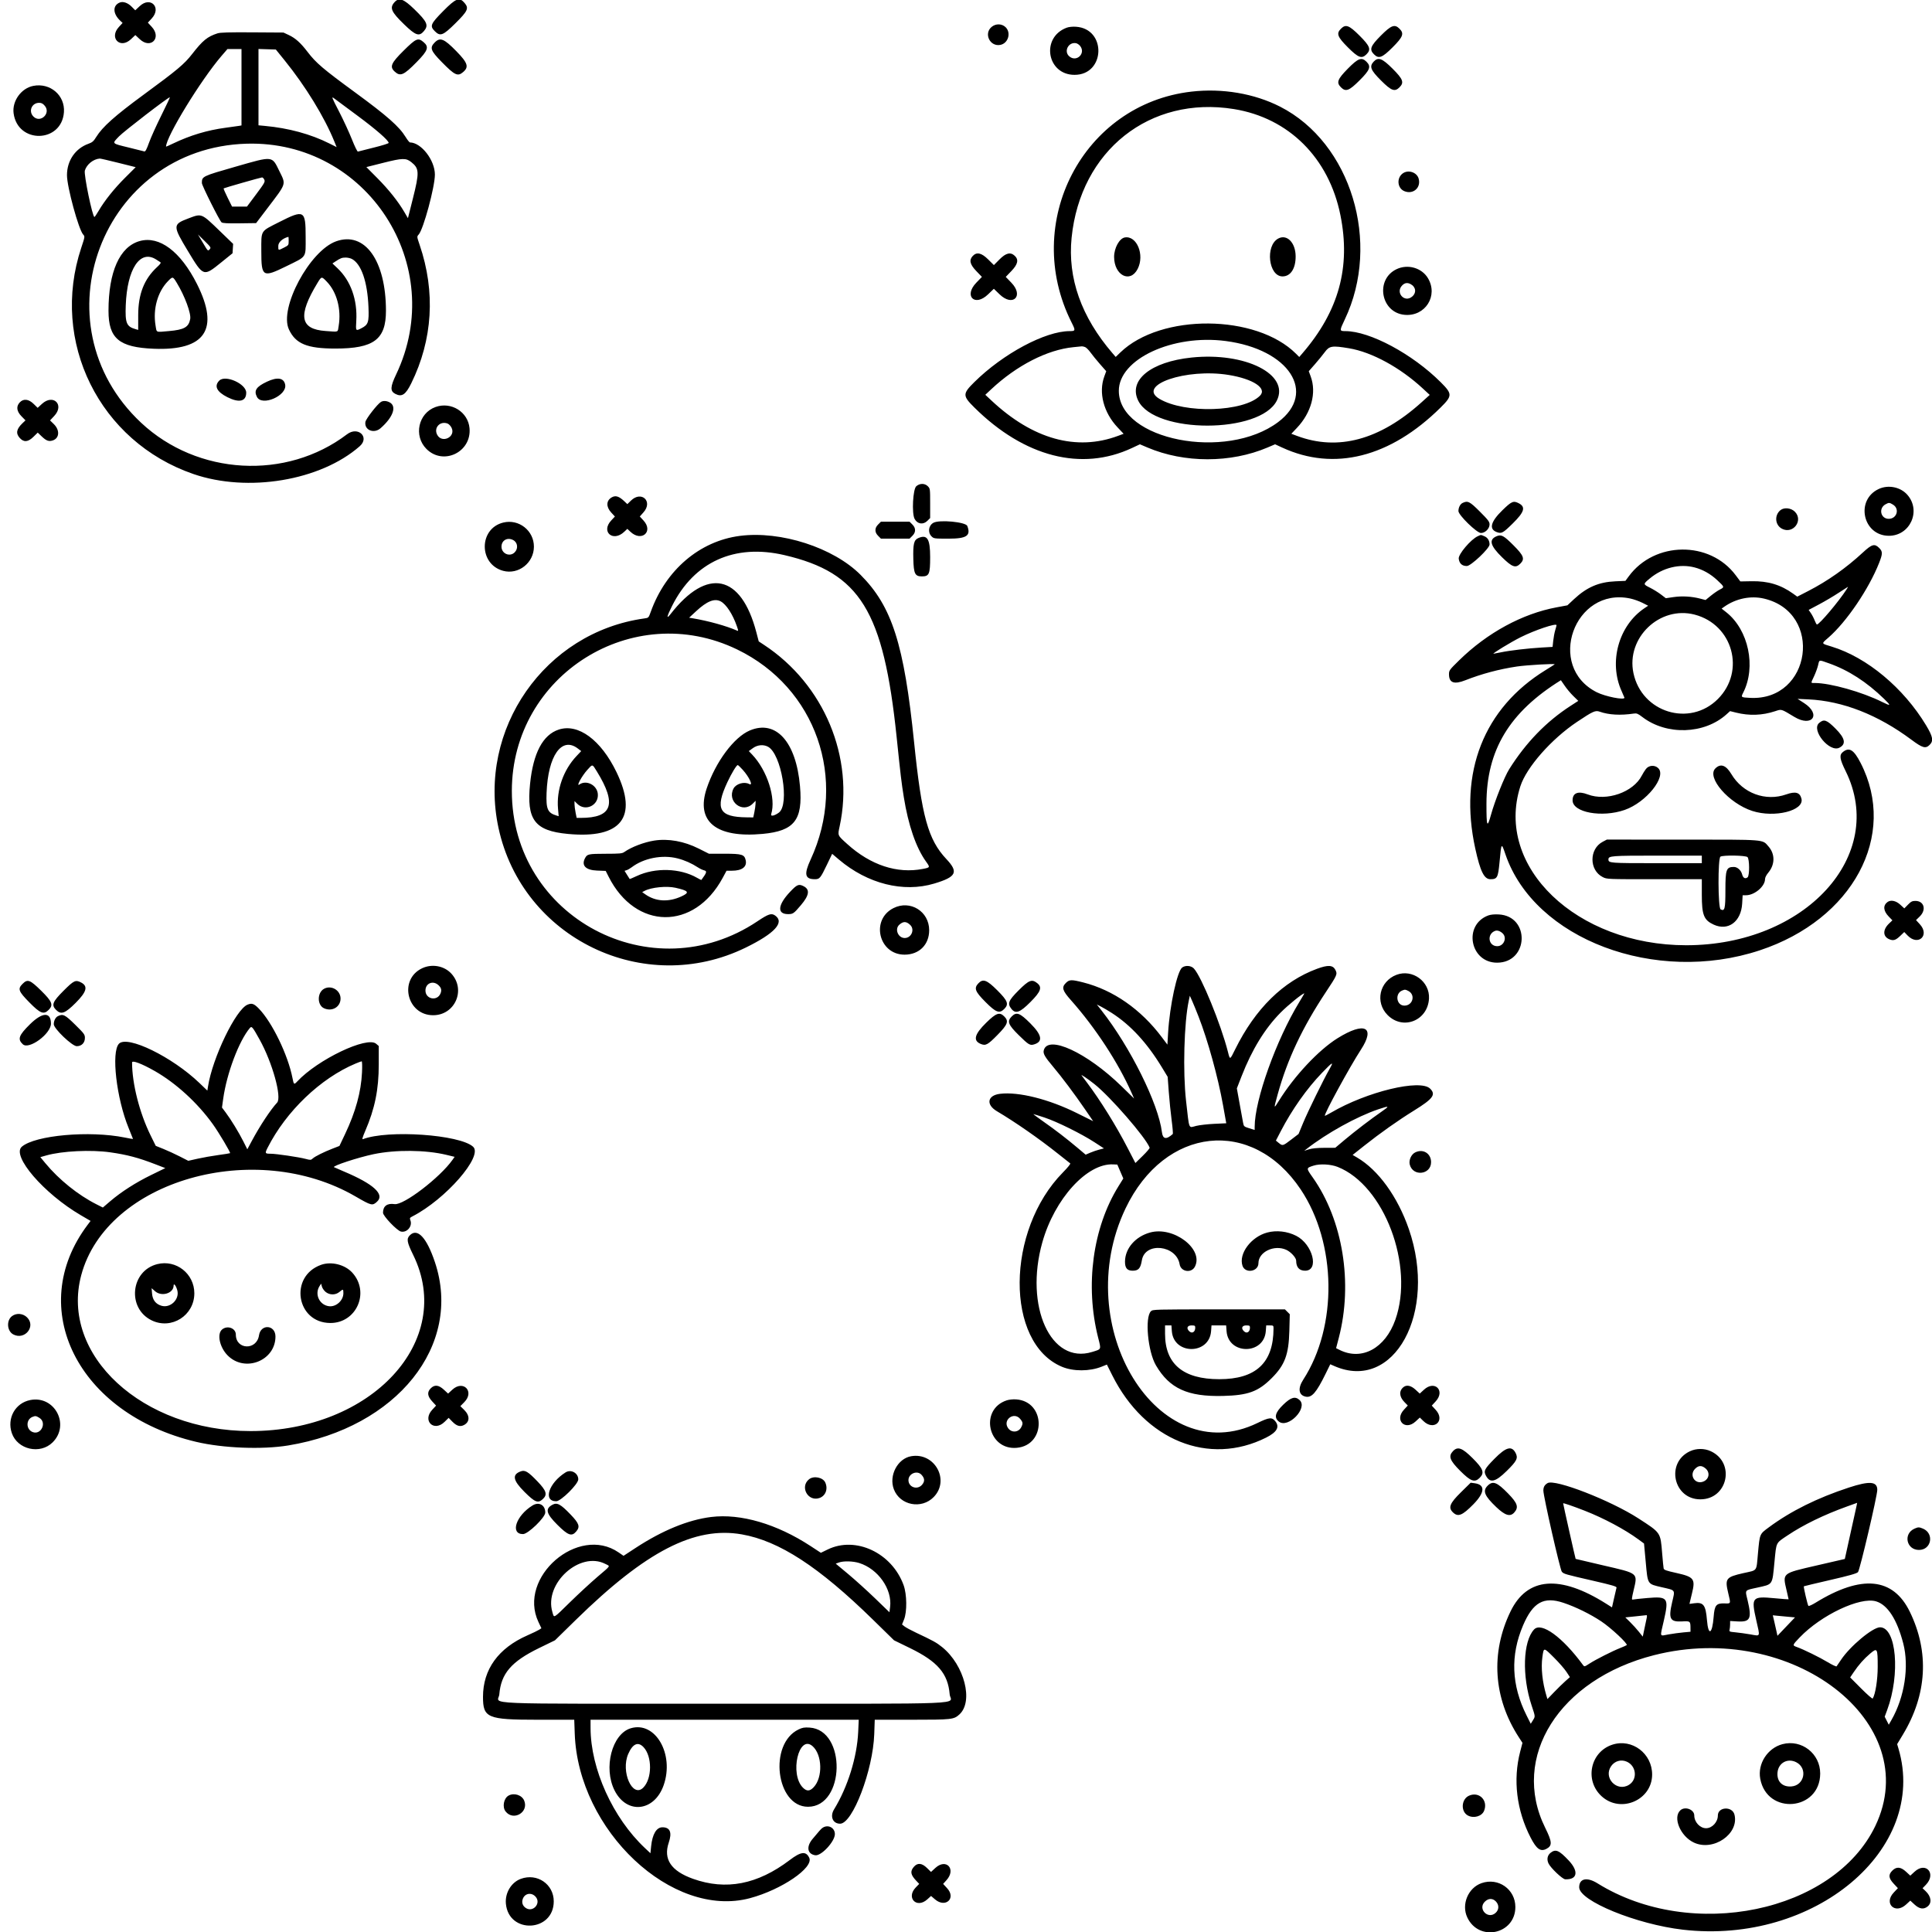 <svg id="svg" version="1.1" xmlns="http://www.w3.org/2000/svg" xmlns:xlink="http://www.w3.org/1999/xlink" width="400" height="400" viewBox="0, 0, 400,400"><g id="svgg"><path id="path0" d="M81.697 0.439 C 80.624 1.612,80.974 2.432,83.653 5.029 C 86.065 7.368,86.782 7.611,87.776 6.430 C 88.777 5.240,88.450 4.502,85.773 1.904 C 83.564 -0.239,82.626 -0.576,81.697 0.439 M91.738 2.313 C 89.137 4.946,88.954 5.390,90.024 6.460 C 91.148 7.584,91.720 7.365,94.276 4.834 C 96.857 2.278,97.113 1.716,96.193 0.624 C 95.116 -0.657,94.404 -0.387,91.738 2.313 M24.805 0.520 C 23.298 1.120,23.335 2.825,24.887 4.282 L 25.384 4.749 24.606 5.593 C 22.529 7.846,24.882 10.225,27.108 8.122 L 28.021 7.259 28.944 8.122 C 31.206 10.238,33.523 7.843,31.420 5.562 L 30.614 4.687 31.420 3.813 C 33.495 1.562,31.168 -0.827,28.935 1.261 L 28.005 2.132 27.226 1.353 C 26.455 0.581,25.487 0.249,24.805 0.520 M205.295 5.578 C 203.639 6.972,204.959 9.697,207.095 9.297 C 208.723 8.991,209.391 6.822,208.218 5.649 C 207.444 4.875,206.167 4.844,205.295 5.578 M220.843 5.737 C 215.452 7.748,216.734 15.484,222.461 15.497 C 228.861 15.512,229.148 5.945,222.760 5.537 C 222.044 5.491,221.292 5.570,220.843 5.737 M277.628 5.948 C 276.636 6.940,276.894 7.634,279.063 9.804 C 281.233 11.973,281.927 12.232,282.919 11.239 C 283.911 10.247,283.653 9.553,281.483 7.384 C 279.314 5.214,278.620 4.956,277.628 5.948 M285.885 7.377 C 283.730 9.540,283.470 10.246,284.464 11.239 C 285.456 12.232,286.150 11.973,288.319 9.804 C 290.489 7.634,290.747 6.940,289.755 5.948 C 288.755 4.949,288.041 5.212,285.885 7.377 M45.020 6.908 C 42.931 7.587,41.971 8.371,39.785 11.180 C 38.148 13.285,36.748 14.458,29.688 19.640 C 23.811 23.953,21.209 26.275,19.936 28.339 C 19.376 29.248,19.114 29.479,18.333 29.757 C 15.599 30.728,13.867 33.254,13.867 36.272 C 13.867 38.692,16.278 47.526,17.220 48.558 C 17.595 48.969,17.592 48.989,16.825 51.293 C 10.350 70.753,20.594 91.436,40.028 98.138 C 51.311 102.029,66.352 99.521,74.469 92.395 C 76.600 90.523,74.133 88.178,71.854 89.910 C 59.276 99.471,40.873 98.442,29.216 87.525 C 7.318 67.018,21.093 30.607,51.074 29.750 C 76.000 29.038,92.780 54.938,82.021 77.515 C 80.785 80.108,80.748 80.981,81.850 81.550 C 83.196 82.246,83.980 81.728,85.139 79.376 C 89.595 70.328,90.198 60.432,86.886 50.713 C 86.299 48.990,86.298 48.983,86.680 48.564 C 87.662 47.490,90.039 38.700,90.039 36.146 C 90.039 33.167,87.211 29.517,84.881 29.490 C 84.764 29.488,84.360 28.985,83.984 28.370 C 82.658 26.203,80.155 23.993,73.535 19.145 C 66.849 14.248,65.433 13.041,63.675 10.741 C 62.242 8.865,61.164 7.897,59.789 7.253 L 58.691 6.738 52.246 6.696 C 47.394 6.665,45.608 6.717,45.020 6.908 M83.563 10.488 C 80.982 13.037,80.642 13.818,81.689 14.795 C 82.870 15.897,83.570 15.598,86.279 12.838 C 88.621 10.453,88.872 9.712,87.680 8.709 C 86.551 7.758,86.152 7.930,83.563 10.488 M90.024 8.774 C 88.925 9.873,89.138 10.478,91.455 12.838 C 94.154 15.588,94.754 15.874,95.860 14.944 C 97.130 13.875,96.861 13.032,94.474 10.592 C 91.944 8.006,91.126 7.672,90.024 8.774 M223.637 9.523 C 224.849 11.063,222.873 12.949,221.386 11.670 C 220.185 10.637,221.212 8.642,222.789 8.943 C 223.043 8.992,223.425 9.253,223.637 9.523 M50.000 18.063 L 50.000 25.969 49.561 26.049 C 49.319 26.093,48.053 26.271,46.747 26.444 C 42.899 26.955,39.395 28.007,35.791 29.734 C 35.012 30.107,34.375 30.389,34.375 30.360 C 34.375 28.331,41.578 16.559,45.873 11.569 L 47.089 10.156 48.544 10.156 L 50.000 10.156 50.000 18.063 M58.928 12.500 C 63.246 17.836,67.156 24.211,69.208 29.260 L 69.694 30.457 68.197 29.706 C 64.321 27.763,59.772 26.524,54.834 26.067 L 53.516 25.945 53.516 18.044 L 53.516 10.142 55.313 10.198 L 57.110 10.254 58.928 12.500 M279.040 14.230 C 276.898 16.411,276.647 17.094,277.628 18.075 C 278.620 19.068,279.314 18.809,281.483 16.640 C 283.653 14.470,283.911 13.776,282.919 12.784 C 281.910 11.775,281.188 12.045,279.040 14.230 M284.409 12.757 C 283.473 13.753,283.759 14.499,285.899 16.640 C 288.069 18.809,288.763 19.068,289.755 18.075 C 290.747 17.083,290.489 16.389,288.319 14.220 C 286.162 12.062,285.348 11.758,284.409 12.757 M6.872 17.785 C 4.378 18.282,2.481 20.933,2.816 23.453 C 3.662 29.831,12.777 29.633,13.237 23.227 C 13.487 19.737,10.385 17.084,6.872 17.785 M246.680 18.969 C 224.212 21.551,211.464 46.091,221.855 66.756 C 222.709 68.455,222.687 68.555,221.460 68.555 C 216.405 68.555,207.668 73.232,201.709 79.129 C 199.277 81.536,199.279 81.943,201.743 84.381 C 212.084 94.615,223.913 97.652,234.359 92.757 L 236.005 91.986 237.582 92.657 C 245.192 95.895,254.808 95.895,262.417 92.657 L 263.995 91.986 265.464 92.665 C 276.212 97.631,287.835 94.695,298.257 84.381 C 300.714 81.950,300.717 81.565,298.291 79.141 C 292.428 73.282,283.609 68.555,278.540 68.555 C 277.307 68.555,277.304 68.492,278.421 66.148 C 285.997 50.259,279.713 29.569,265.039 22.086 C 259.689 19.359,253.071 18.235,246.680 18.969 M74.023 23.961 C 77.891 26.828,80.469 29.080,80.469 29.590 C 80.469 29.705,79.084 30.138,77.393 30.553 C 75.701 30.968,74.221 31.343,74.104 31.385 C 73.986 31.428,73.437 30.312,72.866 28.866 C 72.302 27.438,71.099 24.836,70.195 23.084 C 68.639 20.071,68.584 19.924,69.187 20.373 C 69.537 20.634,71.714 22.248,74.023 23.961 M33.411 23.877 C 32.381 25.945,31.231 28.492,30.857 29.537 C 30.351 30.948,30.100 31.415,29.883 31.351 C 29.722 31.304,28.271 30.942,26.660 30.547 C 23.037 29.658,23.154 29.792,24.640 28.238 C 25.637 27.196,34.749 20.181,35.172 20.131 C 35.234 20.123,34.442 21.809,33.411 23.877 M9.277 21.911 C 10.587 23.467,8.361 25.566,6.925 24.130 C 5.841 23.046,6.567 21.289,8.099 21.289 C 8.596 21.289,8.881 21.439,9.277 21.911 M255.469 22.582 C 266.824 24.419,275.134 32.691,277.517 44.531 C 279.685 55.298,277.189 64.390,269.663 73.137 L 268.998 73.911 268.337 73.249 C 260.098 65.009,240.346 64.860,231.952 72.974 L 230.994 73.900 230.332 73.132 C 223.870 65.622,221.021 57.576,221.864 49.219 C 223.685 31.169,238.069 19.767,255.469 22.582 M24.499 33.712 L 28.093 34.611 25.909 36.788 C 23.642 39.047,21.662 41.524,20.405 43.673 C 20.004 44.360,19.620 44.922,19.554 44.922 C 19.144 44.922,17.324 36.123,17.566 35.313 C 17.951 34.030,19.326 32.925,20.658 32.830 C 20.794 32.820,22.523 33.217,24.499 33.712 M48.828 34.491 C 41.822 36.500,41.797 36.512,41.797 37.902 C 41.797 38.407,45.461 45.720,45.873 46.037 C 46.106 46.216,47.107 46.270,49.609 46.237 L 53.027 46.191 55.326 43.164 C 59.383 37.821,59.235 38.279,57.830 35.406 C 56.280 32.237,56.584 32.268,48.828 34.491 M85.156 33.567 C 86.810 34.880,86.846 35.687,85.486 41.092 L 84.459 45.173 83.713 43.896 C 82.423 41.691,80.471 39.241,78.121 36.876 L 75.851 34.592 79.381 33.704 C 83.338 32.708,84.053 32.691,85.156 33.567 M290.363 35.948 C 289.112 36.932,289.329 38.981,290.747 39.574 C 292.561 40.332,294.240 38.877,293.721 36.996 C 293.345 35.634,291.496 35.057,290.363 35.948 M54.719 37.198 C 54.919 37.638,54.778 37.892,53.034 40.226 L 51.130 42.773 49.587 42.773 L 48.044 42.773 47.126 40.926 C 46.622 39.909,46.249 39.045,46.298 39.005 C 46.426 38.900,53.955 36.749,54.252 36.733 C 54.389 36.725,54.599 36.935,54.719 37.198 M57.772 45.993 C 53.845 47.987,54.102 47.568,54.102 52.001 C 54.102 57.345,54.391 57.523,59.227 55.148 C 63.634 52.983,63.281 53.513,63.281 49.054 C 63.281 43.504,62.991 43.342,57.772 45.993 M38.965 45.236 C 35.744 46.455,35.742 46.737,38.901 51.970 C 42.136 57.326,42.107 57.317,45.803 54.329 L 48.145 52.436 48.206 51.464 L 48.267 50.492 45.569 47.887 C 41.634 44.087,41.810 44.158,38.965 45.236 M43.418 51.606 C 43.035 52.029,43.079 52.073,41.907 50.098 L 40.981 48.535 42.361 49.892 C 43.665 51.175,43.723 51.269,43.418 51.606 M59.766 49.899 C 59.766 50.753,59.741 50.787,58.796 51.266 C 57.564 51.890,57.617 51.906,57.617 50.919 C 57.617 50.142,58.528 49.325,59.717 49.035 C 59.744 49.029,59.766 49.417,59.766 49.899 M232.863 49.166 C 231.755 49.367,230.664 51.354,230.664 53.172 C 230.664 57.009,233.990 58.716,235.542 55.674 C 237.025 52.768,235.356 48.714,232.863 49.166 M264.648 49.385 C 261.910 50.860,262.630 57.227,265.535 57.227 C 267.211 57.227,268.273 55.583,268.249 53.027 C 268.222 50.227,266.437 48.421,264.648 49.385 M28.922 49.908 C 24.785 51.066,22.462 56.262,22.464 64.355 C 22.466 70.079,24.662 71.918,31.836 72.205 C 42.525 72.632,45.503 68.163,40.775 58.789 C 37.375 52.050,32.996 48.768,28.922 49.908 M69.590 49.961 C 64.122 51.914,57.764 63.771,59.812 68.193 C 61.197 71.183,63.576 72.165,69.434 72.165 C 77.397 72.165,79.914 70.283,79.908 64.330 C 79.898 53.928,75.527 47.840,69.590 49.961 M201.401 52.991 C 200.597 53.847,200.806 54.739,202.135 56.123 L 203.294 57.330 202.135 58.528 C 199.480 61.275,201.805 63.597,204.561 60.951 L 205.767 59.792 206.966 60.951 C 209.711 63.604,212.042 61.273,209.388 58.528 L 208.230 57.330 209.388 56.123 C 210.737 54.719,210.950 53.767,210.095 52.964 C 209.216 52.138,208.269 52.362,206.933 53.711 L 205.773 54.884 204.590 53.711 C 203.211 52.345,202.219 52.121,201.401 52.991 M32.315 53.716 C 32.642 53.924,33.030 54.173,33.176 54.269 C 33.380 54.404,33.232 54.637,32.537 55.278 C 29.845 57.760,28.616 60.885,28.614 65.255 L 28.613 68.304 28.052 68.143 C 26.184 67.608,25.894 66.894,26.036 63.191 C 26.324 55.658,29.006 51.611,32.315 53.716 M72.832 53.603 C 74.797 54.620,76.077 58.311,76.288 63.574 C 76.415 66.726,76.245 67.234,74.820 67.961 C 73.640 68.563,73.637 68.559,73.763 66.455 C 74.026 62.075,72.621 58.131,69.872 55.532 L 68.828 54.544 69.424 54.151 C 70.486 53.450,70.789 53.332,71.543 53.326 C 71.951 53.323,72.531 53.448,72.832 53.603 M289.146 55.728 C 284.660 57.863,285.873 64.734,290.816 65.182 C 295.080 65.569,297.828 61.241,295.638 57.588 C 294.354 55.447,291.472 54.621,289.146 55.728 M36.615 58.584 C 38.267 61.303,39.596 64.900,39.378 66.061 C 39.062 67.745,38.125 68.272,34.961 68.547 C 32.159 68.790,32.461 68.920,32.201 67.360 C 31.639 63.984,32.635 60.422,34.751 58.241 C 35.764 57.198,35.774 57.200,36.615 58.584 M67.689 58.346 C 69.737 60.484,70.684 64.028,70.122 67.458 C 69.891 68.868,70.248 68.728,67.403 68.530 C 62.095 68.161,61.621 65.346,65.730 58.581 C 66.578 57.185,66.577 57.186,67.689 58.346 M292.054 58.821 C 293.155 59.407,293.302 60.622,292.368 61.408 C 290.767 62.755,288.841 60.555,290.323 59.073 C 290.847 58.549,291.394 58.469,292.054 58.821 M253.776 70.605 C 266.917 72.328,272.725 81.300,264.635 87.382 C 253.859 95.482,231.640 91.121,231.641 80.906 C 231.642 74.344,242.774 69.163,253.776 70.605 M224.645 71.852 C 224.894 71.947,225.404 72.452,225.778 72.975 C 226.153 73.498,227.038 74.585,227.746 75.391 L 229.033 76.855 228.638 77.930 C 227.409 81.281,228.485 85.413,231.386 88.489 L 232.633 89.810 231.517 90.227 C 222.880 93.459,213.827 90.941,205.271 82.929 L 203.999 81.738 205.204 80.610 C 210.507 75.644,216.845 72.399,222.266 71.876 C 223.071 71.798,223.835 71.722,223.962 71.707 C 224.089 71.692,224.397 71.757,224.645 71.852 M279.297 72.107 C 284.032 72.897,289.899 76.096,294.591 80.447 L 296.011 81.762 294.343 83.268 C 285.670 91.097,276.996 93.434,268.493 90.234 L 267.357 89.806 268.499 88.604 C 271.502 85.444,272.611 81.312,271.363 77.930 L 270.967 76.855 272.252 75.391 C 272.958 74.585,273.868 73.470,274.275 72.913 C 275.228 71.608,275.775 71.520,279.297 72.107 M246.681 74.027 C 238.250 74.909,233.547 78.725,235.662 82.969 C 239.094 89.857,260.920 89.828,264.357 82.932 C 267.058 77.511,257.827 72.861,246.681 74.027 M254.395 77.631 C 259.465 78.456,262.392 80.399,260.865 81.927 C 257.476 85.315,245.251 85.688,240.025 82.563 C 235.294 79.733,245.590 76.199,254.395 77.631 M45.401 78.800 C 44.282 79.919,44.869 81.120,47.081 82.232 C 49.524 83.460,50.977 83.111,50.977 81.296 C 50.977 79.468,46.664 77.537,45.401 78.800 M55.281 79.018 C 53.049 80.065,52.520 80.867,53.198 82.179 C 54.240 84.193,59.476 81.912,59.041 79.634 C 58.772 78.227,57.434 78.008,55.281 79.018 M4.091 83.312 C 3.311 84.142,3.438 85.156,4.450 86.188 L 5.278 87.032 4.673 87.608 C 3.405 88.813,3.229 89.713,4.077 90.661 C 4.930 91.616,5.797 91.545,6.935 90.428 L 7.813 89.567 8.643 90.363 C 9.590 91.272,10.132 91.462,10.957 91.175 C 12.320 90.700,12.409 89.039,11.136 87.797 L 10.362 87.041 11.236 86.107 C 13.400 83.794,11.011 81.476,8.679 83.626 L 7.796 84.440 6.967 83.626 C 5.929 82.608,4.862 82.491,4.091 83.312 M78.882 83.205 C 78.154 83.631,75.759 86.707,75.654 87.351 C 75.381 89.035,77.408 89.875,78.799 88.654 C 81.412 86.360,82.195 84.092,80.650 83.294 C 80.021 82.968,79.345 82.934,78.882 83.205 M90.185 84.263 C 86.599 85.543,85.579 90.236,88.296 92.954 C 91.781 96.438,97.656 93.607,97.211 88.658 C 96.909 85.290,93.421 83.108,90.185 84.263 M92.664 87.691 C 92.940 87.796,93.315 88.195,93.498 88.578 C 94.404 90.478,91.476 91.874,90.509 90.004 C 89.760 88.555,91.114 87.102,92.664 87.691 M189.708 100.666 C 189.010 101.266,188.746 106.244,189.351 107.413 C 189.918 108.510,191.135 108.700,192.007 107.828 L 192.578 107.257 192.578 104.205 C 192.578 101.226,192.567 101.143,192.099 100.675 C 191.459 100.035,190.447 100.031,189.708 100.666 M388.965 101.241 C 384.092 103.515,385.662 110.877,391.030 110.929 C 395.448 110.971,397.819 105.771,394.899 102.445 C 393.476 100.824,390.954 100.313,388.965 101.241 M126.660 102.970 C 125.496 103.638,125.449 104.922,126.545 106.111 L 127.310 106.940 126.545 107.759 C 124.362 110.100,126.913 112.305,129.248 110.094 L 129.883 109.494 130.518 110.094 C 132.813 112.267,135.355 110.074,133.224 107.759 L 132.464 106.934 133.224 106.078 C 135.241 103.810,132.804 101.524,130.631 103.645 L 129.884 104.375 129.249 103.773 C 128.158 102.741,127.445 102.520,126.660 102.970 M302.805 104.135 C 302.315 104.372,301.953 105.083,301.953 105.810 C 301.953 106.648,305.756 110.352,306.617 110.352 C 307.494 110.352,308.398 109.447,308.398 108.570 C 308.398 108.019,308.120 107.652,306.386 105.918 C 304.274 103.807,303.884 103.612,302.805 104.135 M311.083 105.615 C 308.631 108.000,308.221 109.532,309.867 110.157 C 310.870 110.539,311.153 110.387,313.212 108.361 C 315.615 105.997,315.921 104.958,314.439 104.192 C 313.344 103.626,312.962 103.788,311.083 105.615 M391.925 104.479 C 393.344 105.344,392.736 107.399,391.056 107.416 C 389.359 107.432,388.869 105.229,390.386 104.406 C 391.082 104.028,391.195 104.034,391.925 104.479 M368.626 105.620 C 367.325 106.674,367.496 108.723,368.947 109.474 C 371.242 110.660,373.421 107.757,371.602 105.938 C 370.820 105.156,369.387 105.003,368.626 105.620 M104.199 108.190 C 99.105 109.431,99.083 116.811,104.168 118.182 C 107.344 119.038,110.534 116.536,110.541 113.184 C 110.547 109.857,107.431 107.404,104.199 108.190 M181.821 108.579 C 181.431 108.968,181.250 109.345,181.250 109.766 C 181.250 110.186,181.431 110.563,181.821 110.953 L 182.392 111.523 185.352 111.523 L 188.311 111.523 188.882 110.953 C 189.272 110.563,189.453 110.186,189.453 109.766 C 189.453 109.345,189.272 108.968,188.882 108.579 L 188.311 108.008 185.352 108.008 L 182.392 108.008 181.821 108.579 M193.262 108.233 C 192.242 108.791,192.039 110.221,192.862 111.044 C 193.330 111.512,193.414 111.523,196.387 111.523 C 200.145 111.523,201.044 110.915,200.269 108.895 C 199.952 108.068,194.504 107.554,193.262 108.233 M153.166 110.951 C 144.849 112.031,137.840 118.006,134.736 126.662 C 134.285 127.917,134.283 127.920,133.402 128.042 C 112.798 130.905,98.815 150.976,103.204 171.389 C 108.122 194.265,133.346 206.485,154.395 196.189 C 160.396 193.253,162.499 190.960,160.483 189.548 C 159.717 189.011,159.111 189.208,156.825 190.739 C 134.996 205.356,105.961 189.958,105.971 163.770 C 105.980 139.752,131.044 124.017,152.637 134.473 C 168.948 142.371,175.549 161.279,167.825 177.976 C 166.422 181.009,166.644 182.031,168.707 182.031 C 169.695 182.031,169.859 181.835,171.195 179.057 L 172.291 176.777 173.694 177.966 C 179.615 182.982,187.024 184.848,193.419 182.932 C 198.013 181.556,198.499 180.581,195.941 177.865 C 192.155 173.846,190.823 169.033,189.258 153.711 C 187.181 133.372,184.684 125.554,178.180 119.024 C 172.548 113.368,161.646 109.850,153.166 110.951 M305.957 111.019 C 304.533 111.654,301.892 114.770,302.013 115.673 C 302.149 116.686,302.705 117.188,303.695 117.188 C 304.540 117.188,308.398 113.535,308.398 112.736 C 308.398 111.932,308.010 111.309,307.332 111.026 C 306.536 110.693,306.685 110.694,305.957 111.019 M309.836 111.029 C 308.198 111.729,308.528 112.976,310.989 115.381 C 313.087 117.431,313.786 117.677,314.755 116.708 C 315.742 115.721,315.487 115.036,313.330 112.880 C 311.317 110.868,310.824 110.607,309.836 111.029 M190.100 111.414 C 189.210 111.808,189.016 112.646,189.095 115.757 C 189.172 118.785,189.444 119.336,190.863 119.336 C 192.377 119.336,192.578 118.869,192.578 115.352 C 192.578 111.544,191.975 110.586,190.100 111.414 M106.236 111.809 C 107.185 112.300,107.342 113.574,106.552 114.364 C 105.545 115.371,103.828 114.627,103.828 113.184 C 103.828 111.878,105.036 111.189,106.236 111.809 M385.695 114.384 C 382.229 117.595,378.409 120.286,374.361 122.370 L 372.107 123.530 371.254 122.917 C 368.670 121.061,366.040 120.274,362.630 120.337 L 360.318 120.379 359.349 119.085 C 353.979 111.913,342.565 112.037,337.216 119.324 L 336.527 120.262 334.426 120.355 C 331.013 120.505,328.533 121.576,325.891 124.040 L 324.512 125.327 322.266 125.744 C 315.180 127.061,307.930 131.004,302.099 136.713 C 300.074 138.696,299.999 138.799,299.999 139.608 C 300.001 141.369,301.052 141.757,303.364 140.847 C 306.769 139.508,310.404 138.538,314.063 137.994 C 316.076 137.694,322.067 137.350,321.875 137.545 C 321.821 137.600,320.975 138.138,319.995 138.741 C 307.204 146.609,301.973 159.891,305.441 175.693 C 306.479 180.423,307.274 182.031,308.572 182.031 C 309.989 182.031,310.160 181.712,310.462 178.508 C 310.850 174.385,310.838 174.401,311.690 176.893 C 317.694 194.460,342.748 203.907,364.355 196.752 C 383.609 190.377,392.959 172.976,385.211 157.941 C 383.811 155.224,382.881 154.647,381.569 155.678 C 380.766 156.310,380.880 157.129,382.123 159.650 C 390.747 177.130,373.746 195.703,349.121 195.703 C 326.402 195.703,309.427 179.438,314.775 162.793 C 316.035 158.870,321.199 153.004,326.521 149.450 C 329.821 147.245,330.302 147.029,331.202 147.346 C 333.096 148.015,335.505 148.147,338.281 147.734 C 338.864 147.647,339.123 147.754,340.039 148.455 C 345.049 152.292,352.870 152.038,357.462 147.889 L 358.192 147.230 359.418 147.536 C 362.167 148.223,364.845 148.128,367.516 147.249 C 368.899 146.794,368.685 146.731,371.509 148.430 C 375.197 150.648,377.125 147.898,373.517 145.565 L 372.168 144.693 374.414 144.799 C 381.518 145.133,388.801 147.985,395.725 153.143 C 398.050 154.876,398.677 155.052,399.521 154.208 C 400.348 153.381,400.190 152.519,398.779 150.174 C 394.123 142.436,386.531 136.102,379.250 133.881 C 376.996 133.193,377.046 133.325,378.547 132.019 C 382.295 128.760,386.914 121.955,389.049 116.548 C 389.797 114.651,389.802 114.186,389.078 113.462 C 388.117 112.501,387.566 112.651,385.695 114.384 M162.402 114.930 C 178.074 118.584,182.925 126.454,185.643 152.637 C 186.489 160.783,186.629 161.959,187.122 165.033 C 188.056 170.860,189.651 175.488,191.717 178.370 C 192.595 179.594,192.592 179.603,191.064 179.900 C 185.758 180.935,180.251 179.124,175.418 174.753 C 173.362 172.894,173.420 173.028,173.839 171.090 C 176.925 156.808,170.637 141.718,158.183 133.516 L 157.088 132.795 156.589 130.889 C 153.442 118.882,146.409 117.398,138.829 127.143 C 137.914 128.318,138.038 127.667,139.150 125.445 C 143.722 116.312,152.093 112.526,162.402 114.930 M350.839 117.478 C 352.560 117.926,354.154 118.825,355.557 120.138 C 357.060 121.544,357.064 121.556,356.062 122.067 C 355.636 122.284,354.800 122.859,354.204 123.345 L 353.119 124.228 351.991 123.935 C 350.216 123.476,348.251 123.363,346.493 123.620 L 344.893 123.854 343.882 123.081 C 343.326 122.656,342.322 122.034,341.650 121.698 C 340.157 120.952,340.157 120.944,341.584 119.757 C 344.258 117.532,347.747 116.673,350.839 117.478 M382.317 122.021 C 380.721 124.508,376.678 129.297,376.176 129.297 C 376.096 129.297,375.886 128.921,375.711 128.463 C 375.536 128.004,375.184 127.324,374.929 126.952 L 374.465 126.275 376.631 125.125 C 377.822 124.492,379.635 123.421,380.658 122.745 C 381.682 122.069,382.552 121.509,382.591 121.500 C 382.630 121.491,382.507 121.726,382.317 122.021 M337.524 123.914 C 338.235 124.065,339.362 124.463,340.027 124.799 L 341.237 125.410 340.492 125.907 C 335.118 129.491,333.017 137.087,335.740 143.092 C 336.063 143.806,336.328 144.422,336.328 144.461 C 336.328 144.998,332.341 144.206,330.584 143.319 C 320.027 137.990,325.938 121.458,337.524 123.914 M365.224 123.935 C 377.582 126.848,375.031 145.128,362.356 144.488 C 360.430 144.390,360.417 144.380,360.904 143.425 C 363.632 138.077,362.027 130.416,357.414 126.770 L 356.445 126.004 356.982 125.625 C 359.411 123.911,362.466 123.285,365.224 123.935 M149.199 124.502 C 150.350 125.097,151.711 127.183,152.562 129.657 C 152.898 130.634,152.900 130.693,152.584 130.554 C 150.389 129.590,146.640 128.548,143.457 128.018 L 142.676 127.888 144.127 126.541 C 146.364 124.467,147.921 123.841,149.199 124.502 M350.853 127.248 C 358.776 129.311,361.431 138.955,355.664 144.728 C 349.828 150.570,339.908 147.521,338.186 139.355 C 336.645 132.048,343.634 125.367,350.853 127.248 M322.264 129.443 C 322.262 129.524,322.139 129.993,321.990 130.486 C 321.840 130.978,321.656 131.956,321.581 132.658 L 321.444 133.934 319.169 134.065 C 316.347 134.229,312.570 134.674,310.736 135.060 C 309.974 135.220,309.289 135.350,309.216 135.348 C 308.878 135.339,312.827 132.934,314.821 131.936 C 317.796 130.446,322.271 128.947,322.264 129.443 M378.647 137.327 C 382.707 138.760,386.454 141.174,390.088 144.699 C 391.572 146.138,391.506 146.246,389.697 145.341 C 385.559 143.272,378.952 141.410,375.732 141.407 C 374.856 141.406,374.869 141.535,375.586 140.002 C 375.909 139.313,376.281 138.292,376.414 137.734 C 376.699 136.535,376.502 136.571,378.647 137.327 M323.932 141.943 C 324.342 142.561,325.147 143.526,325.722 144.088 L 326.767 145.109 325.151 146.155 C 320.133 149.403,315.917 153.754,312.461 159.255 C 311.483 160.812,309.507 165.754,308.706 168.647 C 307.898 171.564,307.751 171.217,307.755 166.406 C 307.765 155.312,312.501 147.452,323.166 140.833 C 323.177 140.826,323.522 141.326,323.932 141.943 M376.627 149.686 C 374.924 151.151,378.783 155.859,380.821 154.805 C 382.266 154.058,382.020 152.846,380.017 150.843 C 378.190 149.016,377.629 148.824,376.627 149.686 M115.688 151.051 C 112.392 152.128,110.398 155.892,109.747 162.259 C 108.984 169.737,110.693 172.007,117.576 172.656 C 128.634 173.699,132.159 169.218,127.641 159.863 C 124.420 153.195,119.723 149.732,115.688 151.051 M155.240 151.235 C 151.965 152.616,148.149 157.749,146.311 163.244 C 144.018 170.098,148.266 173.545,157.902 172.649 C 164.464 172.038,166.241 169.770,165.631 162.784 C 164.828 153.577,160.662 148.947,155.240 151.235 M119.626 154.965 L 120.334 155.505 119.363 156.533 C 116.643 159.409,115.188 163.548,115.532 167.432 L 115.669 168.986 115.208 168.847 C 113.377 168.300,113.033 167.510,113.162 164.160 C 113.459 156.451,116.291 152.422,119.626 154.965 M158.984 154.590 C 161.777 156.034,163.533 166.549,161.263 168.238 C 160.353 168.915,159.499 169.088,159.666 168.560 C 160.702 165.296,158.846 159.496,155.716 156.219 L 155.033 155.504 155.866 154.900 C 156.817 154.212,158.021 154.092,158.984 154.590 M123.575 159.717 C 127.760 166.506,126.776 169.336,120.228 169.336 L 119.390 169.336 119.168 168.229 C 119.045 167.620,118.945 166.836,118.945 166.486 L 118.945 165.850 119.502 166.407 C 121.184 168.089,123.995 166.747,123.773 164.368 C 123.602 162.533,121.397 161.410,119.952 162.423 C 119.230 162.928,120.454 160.671,121.582 159.416 C 122.716 158.155,122.601 158.138,123.575 159.717 M153.775 159.379 C 155.154 160.913,156.011 162.804,155.108 162.321 C 154.078 161.769,152.379 162.268,151.859 163.275 C 150.477 165.948,153.744 168.492,155.852 166.384 L 156.445 165.790 156.426 166.440 C 156.416 166.797,156.306 167.573,156.182 168.164 L 155.957 169.238 154.590 169.223 C 148.891 169.160,147.989 167.507,150.606 161.922 C 151.456 160.107,152.490 158.398,152.737 158.398 C 152.823 158.398,153.290 158.840,153.775 159.379 M340.756 159.229 C 340.494 159.578,340.125 160.171,339.935 160.547 C 338.173 164.028,332.626 165.969,328.711 164.473 C 326.726 163.715,325.586 164.163,325.586 165.703 C 325.586 168.214,331.647 169.330,336.369 167.688 C 340.847 166.131,345.145 160.753,343.298 159.018 C 342.563 158.328,341.355 158.428,340.756 159.229 M355.143 159.097 C 353.276 160.964,357.939 166.329,362.793 167.898 C 367.396 169.387,373.596 167.838,372.972 165.354 C 372.645 164.049,371.739 163.796,369.817 164.474 C 365.535 165.984,360.821 164.239,358.460 160.268 C 357.355 158.408,356.229 158.011,355.143 159.097 M135.449 174.034 C 133.363 174.360,130.719 175.368,129.267 176.392 C 128.809 176.715,128.350 176.759,125.360 176.764 C 121.821 176.771,121.578 176.823,121.126 177.673 C 120.319 179.187,121.257 180.153,123.623 180.244 L 125.405 180.313 126.010 181.514 C 131.587 192.574,143.723 192.697,149.627 181.753 L 150.425 180.273 151.550 180.273 C 153.628 180.273,154.689 179.467,154.392 178.113 C 154.128 176.913,153.631 176.758,150.022 176.755 L 146.777 176.753 144.675 175.696 C 141.631 174.166,138.368 173.578,135.449 174.034 M331.818 174.283 C 328.993 175.774,329.001 180.160,331.831 181.592 C 332.698 182.030,332.724 182.031,342.522 182.031 L 352.344 182.031 352.344 185.260 C 352.344 189.434,352.762 190.490,354.785 191.427 C 357.793 192.819,360.484 190.834,360.699 187.064 L 360.796 185.352 361.502 185.350 C 363.270 185.345,365.430 183.510,365.430 182.011 C 365.430 181.694,365.700 181.158,366.107 180.671 C 367.508 178.995,367.527 176.821,366.153 175.257 C 364.835 173.756,365.849 173.837,348.322 173.832 L 332.679 173.828 331.818 174.283 M352.344 177.930 L 352.344 178.711 342.983 178.711 C 333.262 178.711,333.008 178.691,333.008 177.927 C 333.008 177.194,333.602 177.148,343.110 177.148 L 352.344 177.148 352.344 177.930 M361.802 177.455 C 362.228 177.881,362.247 181.284,361.826 181.633 C 361.349 182.029,360.877 181.787,360.697 181.054 C 360.486 180.195,359.718 179.492,358.989 179.492 C 357.406 179.492,357.227 179.988,357.227 184.351 C 357.227 188.165,357.085 188.728,356.236 188.274 C 355.681 187.976,355.647 177.682,356.201 177.359 C 356.794 177.014,361.441 177.094,361.802 177.455 M140.282 177.722 C 141.756 178.098,143.208 178.742,144.522 179.601 C 144.903 179.850,145.457 180.113,145.752 180.185 C 146.432 180.351,146.353 180.643,145.213 182.182 C 145.191 182.212,144.787 182.013,144.315 181.742 C 140.835 179.737,135.652 179.579,131.856 181.361 C 131.062 181.734,130.392 182.015,130.369 181.986 C 130.345 181.957,130.097 181.565,129.816 181.115 L 129.307 180.297 129.741 180.159 C 129.980 180.084,130.442 179.819,130.767 179.572 C 133.279 177.659,137.118 176.912,140.282 177.722 M163.600 184.619 C 161.015 187.347,160.833 189.258,163.159 189.258 C 164.183 189.258,164.335 189.152,165.828 187.393 C 167.544 185.372,167.720 184.175,166.402 183.494 C 165.385 182.968,165.029 183.111,163.600 184.619 M139.844 183.801 C 142.579 184.417,142.840 184.767,141.155 185.556 C 138.426 186.833,135.737 186.683,133.558 185.131 L 132.959 184.704 133.466 184.439 C 134.861 183.708,138.024 183.391,139.844 183.801 M390.769 186.768 C 389.822 187.486,389.922 188.598,391.038 189.755 L 391.800 190.545 391.096 191.220 C 389.780 192.480,389.804 193.899,391.149 194.461 C 392.013 194.822,392.486 194.672,393.466 193.727 L 394.256 192.966 394.931 193.670 C 397.119 195.954,399.610 193.663,397.467 191.338 L 396.692 190.497 397.467 189.740 C 398.881 188.359,398.364 186.523,396.560 186.523 C 395.911 186.523,395.657 186.652,395.026 187.299 L 394.269 188.074 393.428 187.299 C 392.527 186.468,391.447 186.252,390.769 186.768 M185.004 188.003 C 180.197 190.399,181.923 197.670,187.294 197.652 C 190.318 197.642,192.382 195.581,192.377 192.578 C 192.369 188.695,188.470 186.276,185.004 188.003 M308.130 189.533 C 302.879 191.487,304.346 199.325,309.961 199.313 C 316.527 199.299,316.837 189.652,310.282 189.322 C 309.384 189.276,308.617 189.352,308.130 189.533 M188.460 191.512 C 189.435 192.455,188.691 194.206,187.315 194.206 C 185.942 194.206,185.184 192.372,186.182 191.465 C 187.008 190.713,187.648 190.726,188.460 191.512 M311.084 193.221 C 312.084 194.136,311.363 195.898,309.988 195.898 C 308.123 195.898,307.789 193.357,309.570 192.718 C 309.995 192.566,310.581 192.760,311.084 193.221 M87.402 200.465 C 82.499 202.784,84.231 210.191,89.676 210.191 C 94.187 210.191,96.500 204.956,93.470 201.603 C 91.995 199.970,89.457 199.494,87.402 200.465 M244.774 200.301 C 243.725 201.036,242.175 208.204,241.842 213.853 L 241.699 216.280 240.536 214.732 C 236.199 208.959,230.479 204.976,224.259 203.399 C 221.815 202.779,221.395 202.793,220.664 203.525 C 219.761 204.428,219.959 205.091,221.723 207.075 C 226.773 212.756,231.516 220.003,234.285 226.267 L 234.802 227.437 232.196 224.896 C 225.029 217.910,216.927 214.170,216.099 217.466 C 215.930 218.140,216.309 218.805,218.008 220.820 C 219.849 223.002,222.486 226.519,224.657 229.688 L 226.330 232.129 222.979 230.464 C 217.145 227.565,210.898 225.997,207.042 226.463 C 204.425 226.779,204.085 228.698,206.403 230.069 C 210.176 232.299,215.180 235.779,219.036 238.857 C 220.322 239.883,221.465 240.786,221.576 240.863 C 221.694 240.946,221.079 241.711,220.085 242.719 C 208.222 254.741,208.090 278.031,219.858 282.972 C 222.219 283.964,225.610 283.953,228.110 282.946 L 229.169 282.520 230.294 284.766 C 237.040 298.227,250.285 303.581,262.138 297.640 C 264.361 296.525,264.978 295.446,264.060 294.280 C 263.349 293.375,262.795 293.426,260.335 294.621 C 239.787 304.602,221.368 274.641,233.026 250.201 C 241.137 233.197,259.265 231.237,269.309 246.277 C 276.750 257.420,276.974 274.601,269.822 285.647 C 268.666 287.432,268.857 288.841,270.299 289.157 C 271.577 289.438,272.519 288.366,274.444 284.441 L 275.417 282.456 276.234 282.815 C 288.644 288.277,297.658 271.755,291.691 254.481 C 289.374 247.770,285.357 242.218,280.964 239.653 L 280.046 239.116 282.426 237.228 C 285.747 234.593,289.447 231.979,292.773 229.918 C 296.702 227.485,297.331 226.628,296.099 225.396 C 294.051 223.348,282.977 226.024,275.598 230.349 C 274.920 230.746,274.337 231.042,274.301 231.007 C 274.058 230.764,279.482 220.815,281.756 217.332 C 284.851 212.594,282.520 211.458,276.905 214.966 C 272.979 217.420,267.958 222.783,264.772 227.925 C 263.689 229.672,263.683 229.637,264.539 226.547 C 266.547 219.292,269.643 212.732,274.541 205.350 C 276.863 201.850,276.933 201.686,276.472 200.795 C 275.957 199.799,274.949 199.740,272.685 200.575 C 265.664 203.164,259.898 208.832,255.737 217.236 C 254.610 219.513,254.669 219.494,254.217 217.725 C 252.764 212.041,248.746 202.210,247.189 200.529 C 246.618 199.913,245.481 199.806,244.774 200.301 M289.138 201.821 C 285.597 203.157,284.638 207.508,287.299 210.169 C 290.492 213.362,295.612 211.310,295.858 206.738 C 296.048 203.218,292.438 200.577,289.138 201.821 M4.672 203.696 C 3.630 204.738,3.812 205.231,6.092 207.548 C 8.345 209.838,9.048 210.111,10.067 209.091 C 11.087 208.071,10.814 207.369,8.524 205.115 C 6.207 202.835,5.715 202.654,4.672 203.696 M13.145 205.137 C 10.870 207.412,10.608 208.087,11.612 209.091 C 12.650 210.128,13.461 209.838,15.654 207.646 C 17.963 205.337,18.271 204.180,16.783 203.411 C 15.641 202.820,15.300 202.982,13.145 205.137 M202.554 203.598 C 201.613 204.599,201.876 205.286,204.030 207.448 C 206.207 209.633,206.917 209.898,207.919 208.896 C 208.911 207.903,208.653 207.210,206.483 205.040 C 204.312 202.869,203.514 202.576,202.554 203.598 M210.899 205.040 C 208.776 207.163,208.535 207.774,209.389 208.860 C 210.263 209.971,211.153 209.656,213.334 207.467 C 215.514 205.279,215.824 204.398,214.720 203.530 C 213.634 202.675,213.022 202.917,210.899 205.040 M90.768 203.960 C 91.362 204.503,91.487 204.999,91.201 205.688 C 90.511 207.353,88.086 206.878,88.086 205.078 C 88.086 203.576,89.641 202.928,90.768 203.960 M67.090 204.719 C 65.645 205.513,65.642 208.094,67.084 208.751 C 68.755 209.512,70.508 208.482,70.508 206.738 C 70.508 205.023,68.593 203.892,67.090 204.719 M291.584 205.167 C 293.115 205.959,292.512 208.203,290.768 208.203 C 289.116 208.203,288.746 205.705,290.304 205.076 C 290.888 204.841,290.965 204.846,291.584 205.167 M269.002 207.471 C 264.216 215.321,259.766 227.766,259.766 233.299 L 259.766 233.942 258.643 233.596 C 257.579 233.267,257.512 233.209,257.376 232.494 C 257.297 232.078,256.972 230.298,256.655 228.538 L 256.077 225.338 257.064 222.805 C 259.207 217.305,261.894 212.926,265.137 209.646 C 266.664 208.102,269.668 205.664,270.043 205.664 C 270.076 205.664,269.608 206.477,269.002 207.471 M248.140 210.449 C 250.079 215.422,252.177 223.014,253.214 228.809 C 253.483 230.313,253.744 231.772,253.794 232.052 L 253.885 232.562 251.406 232.677 C 250.042 232.741,248.361 232.932,247.671 233.101 C 246.018 233.508,246.265 234.113,245.561 227.930 C 244.874 221.901,245.149 211.717,246.122 207.181 L 246.341 206.158 246.822 207.230 C 247.086 207.819,247.680 209.268,248.140 210.449 M51.255 208.001 C 48.833 208.981,43.997 218.992,43.063 224.960 L 42.931 225.799 41.306 224.239 C 35.645 218.804,26.345 214.266,24.623 216.098 C 23.002 217.824,24.103 227.383,26.634 233.554 C 27.132 234.768,27.539 235.783,27.539 235.811 C 27.539 235.839,26.770 235.706,25.830 235.515 C 18.527 234.034,7.282 235.037,4.515 237.417 C 2.332 239.295,9.098 247.143,16.749 251.609 L 18.752 252.778 18.143 253.586 C 5.156 270.824,16.114 292.728,40.625 298.522 C 46.177 299.835,54.285 300.152,59.668 299.267 C 82.194 295.562,95.817 278.542,90.045 261.314 C 88.339 256.222,86.430 254.177,84.854 255.753 C 84.128 256.479,84.245 257.166,85.547 259.819 C 94.264 277.582,76.992 296.289,51.873 296.289 C 29.483 296.289,12.386 280.536,16.824 263.996 C 22.083 244.395,52.755 235.612,73.633 247.728 C 76.915 249.633,77.112 249.680,78.076 248.780 C 79.690 247.274,77.317 245.115,71.238 242.560 C 70.138 242.098,69.197 241.688,69.146 241.650 C 68.798 241.386,74.157 239.628,77.344 238.961 C 81.908 238.005,88.135 238.063,92.424 239.100 L 94.126 239.511 93.699 240.117 C 91.103 243.804,83.552 249.578,81.692 249.299 C 80.155 249.069,79.297 249.709,79.297 251.088 C 79.297 251.763,82.202 254.803,83.018 254.983 C 84.264 255.256,85.431 253.874,84.972 252.667 C 84.795 252.201,84.836 252.122,85.406 251.829 C 92.268 248.300,100.055 239.371,97.962 237.431 C 95.227 234.897,80.311 233.866,75.132 235.854 C 74.925 235.933,75.066 235.433,75.603 234.189 C 77.616 229.519,78.418 225.575,78.418 220.345 L 78.418 216.568 77.870 216.097 C 75.992 214.480,65.761 219.372,61.538 223.906 C 60.880 224.613,60.824 224.572,60.555 223.193 C 59.625 218.428,56.359 211.678,53.608 208.838 C 52.598 207.795,52.154 207.638,51.255 208.001 M230.176 209.720 C 234.099 212.242,237.497 215.930,240.569 220.996 L 241.753 222.949 241.984 226.074 C 242.111 227.793,242.378 230.430,242.577 231.934 C 242.777 233.438,242.880 234.721,242.808 234.786 C 241.469 235.990,240.742 235.866,240.564 234.404 C 239.846 228.530,234.010 216.773,228.058 209.207 L 227.081 207.966 227.945 208.403 C 228.420 208.644,229.424 209.236,230.176 209.720 M204.183 211.745 C 201.754 214.127,201.409 215.450,203.038 216.130 C 204.070 216.561,204.492 216.336,206.522 214.269 C 208.648 212.106,208.898 211.419,207.919 210.440 C 206.952 209.474,206.249 209.719,204.183 211.745 M209.464 210.440 C 208.462 211.442,208.728 212.157,210.889 214.284 C 213.006 216.368,213.252 216.511,214.191 216.201 C 215.973 215.613,215.700 214.256,213.319 211.876 C 211.150 209.706,210.456 209.448,209.464 210.440 M6.215 212.055 C 3.879 214.351,3.593 215.149,4.727 216.206 C 5.996 217.388,10.547 214.048,10.547 211.934 C 10.547 209.470,8.797 209.519,6.215 212.055 M11.985 210.385 C 11.494 210.622,11.133 211.333,11.133 212.060 C 11.133 212.965,14.940 216.602,15.888 216.602 C 16.896 216.602,17.578 215.910,17.578 214.890 C 17.578 214.192,17.428 213.989,15.556 212.146 C 13.438 210.062,13.048 209.870,11.985 210.385 M53.748 215.228 C 56.396 219.992,58.393 227.187,57.372 228.286 C 56.021 229.741,53.826 233.062,52.139 236.208 L 51.205 237.949 50.390 236.327 C 49.443 234.444,47.821 231.789,46.724 230.327 L 45.958 229.306 46.210 227.495 C 46.947 222.216,49.475 215.508,51.735 212.831 C 52.111 212.386,52.281 212.589,53.748 215.228 M31.997 221.721 C 36.412 224.226,40.908 228.338,44.079 232.770 C 45.326 234.512,47.772 238.627,47.635 238.751 C 47.593 238.789,46.504 238.963,45.215 239.139 C 43.926 239.315,41.996 239.655,40.926 239.895 L 38.982 240.332 37.215 239.430 C 36.244 238.933,34.728 238.236,33.846 237.881 L 32.244 237.235 31.175 235.062 C 28.878 230.393,27.346 224.357,27.344 219.977 C 27.344 219.459,29.303 220.193,31.997 221.721 M74.950 222.021 C 74.760 226.073,73.629 230.195,71.446 234.791 L 70.275 237.258 68.878 237.799 C 67.025 238.517,65.230 239.410,64.740 239.859 C 64.371 240.197,64.272 240.202,63.275 239.936 C 61.878 239.563,57.181 238.870,56.038 238.868 C 54.853 238.867,54.815 238.793,55.404 237.631 C 59.241 230.059,66.383 223.226,73.633 220.193 C 74.224 219.945,74.786 219.739,74.882 219.735 C 74.982 219.730,75.011 220.715,74.950 222.021 M275.258 221.338 C 274.017 223.509,270.784 230.112,269.804 232.477 L 268.851 234.778 267.328 235.944 C 265.599 237.268,265.545 237.282,264.746 236.628 L 264.160 236.148 265.166 234.212 C 267.497 229.724,270.559 225.388,273.699 222.128 C 275.944 219.796,276.218 219.658,275.258 221.338 M226.568 224.435 C 229.858 227.032,237.184 235.463,238.021 237.614 C 238.066 237.731,237.420 238.493,236.586 239.308 L 235.070 240.791 233.488 237.729 C 231.071 233.050,227.819 227.815,225.035 224.121 C 224.550 223.477,224.057 222.822,223.941 222.667 C 223.686 222.325,225.102 223.278,226.568 224.435 M286.119 230.100 C 283.907 231.623,280.566 234.175,278.399 235.997 L 276.451 237.636 274.212 237.643 C 272.735 237.648,271.640 237.756,270.996 237.959 L 270.020 238.267 270.508 237.886 C 274.719 234.599,280.892 231.183,285.349 229.673 C 287.664 228.889,287.783 228.955,286.119 230.100 M216.279 231.384 C 218.847 232.233,223.916 234.742,226.632 236.510 L 228.558 237.763 227.609 238.007 C 227.087 238.141,226.236 238.433,225.717 238.656 L 224.773 239.062 223.080 237.636 C 220.746 235.671,218.448 233.905,215.942 232.150 C 214.774 231.333,213.883 230.664,213.960 230.664 C 214.037 230.664,215.081 230.988,216.279 231.384 M22.829 238.577 C 26.326 239.074,28.646 239.689,32.200 241.062 L 34.223 241.844 31.321 243.259 C 28.105 244.828,25.100 246.752,22.805 248.715 L 21.294 250.007 19.973 249.340 C 16.164 247.416,12.207 244.234,9.393 240.831 L 8.352 239.572 9.596 239.219 C 12.843 238.299,18.829 238.008,22.829 238.577 M292.969 238.613 C 292.170 239.024,291.650 240.207,291.874 241.102 C 292.514 243.653,296.289 243.235,296.289 240.613 C 296.289 238.787,294.603 237.771,292.969 238.613 M231.949 242.552 L 232.570 243.991 231.582 245.580 C 226.237 254.180,224.625 266.124,227.352 276.921 C 228.003 279.496,228.086 279.297,226.105 279.909 C 217.552 282.553,212.071 270.474,215.805 257.209 C 218.337 248.214,225.051 240.821,230.459 241.073 L 231.328 241.113 231.949 242.552 M276.953 241.598 C 286.594 245.421,292.860 262.023,288.893 273.233 C 286.793 279.169,281.934 281.792,277.325 279.477 L 276.623 279.125 277.173 277.026 C 280.147 265.659,278.028 252.597,271.779 243.767 C 270.401 241.821,270.401 241.829,271.973 241.328 C 273.280 240.912,275.531 241.034,276.953 241.598 M238.091 255.183 C 235.036 256.040,232.940 258.478,232.919 261.199 C 232.909 262.538,233.370 263.086,234.507 263.086 C 235.714 263.086,236.136 262.607,236.413 260.925 C 237.048 257.066,243.570 257.765,244.231 261.762 C 244.489 263.318,246.664 263.658,247.389 262.255 C 249.274 258.609,242.971 253.814,238.091 255.183 M262.350 255.186 C 259.010 256.085,256.419 259.566,257.240 262.052 C 257.795 263.734,260.547 263.294,260.547 261.523 C 260.547 259.199,263.820 257.631,266.310 258.763 C 267.266 259.197,268.359 260.398,268.359 261.013 C 268.359 262.371,268.998 263.086,270.211 263.086 C 273.184 263.086,271.790 257.610,268.373 255.867 C 266.520 254.921,264.276 254.667,262.350 255.186 M32.562 261.725 C 27.026 263.115,26.260 270.884,31.414 273.374 C 35.517 275.356,40.239 272.351,40.235 267.759 C 40.232 263.704,36.469 260.744,32.562 261.725 M66.465 261.874 C 59.816 264.255,61.337 273.868,68.369 273.912 C 73.806 273.945,76.618 267.564,72.954 263.507 C 71.428 261.819,68.605 261.108,66.465 261.874 M36.705 267.130 C 37.223 269.006,35.282 270.900,33.414 270.340 C 32.239 269.988,31.592 269.148,31.483 267.831 L 31.390 266.707 32.108 267.338 C 33.456 268.522,35.922 267.779,35.944 266.182 C 35.952 265.561,36.439 266.167,36.705 267.130 M67.399 267.464 C 68.221 268.156,69.466 268.163,70.277 267.480 C 71.039 266.840,71.094 266.857,71.094 267.745 C 71.094 269.254,69.591 270.619,68.124 270.440 C 66.118 270.196,65.070 267.928,66.180 266.234 L 66.489 265.762 66.644 266.361 C 66.730 266.690,67.069 267.187,67.399 267.464 M238.286 271.479 C 236.991 272.775,237.644 279.813,239.327 282.684 C 242.137 287.479,245.898 289.196,253.198 289.015 C 258.396 288.886,260.487 288.125,263.273 285.347 C 266.013 282.615,266.817 280.470,266.945 275.550 L 267.035 272.096 266.534 271.595 L 266.033 271.094 252.353 271.094 C 238.991 271.094,238.663 271.103,238.286 271.479 M2.494 272.481 C 1.284 273.383,1.443 275.602,2.767 276.286 C 5.143 277.515,7.475 274.623,5.610 272.759 C 4.769 271.918,3.411 271.796,2.494 272.481 M242.616 275.587 C 242.974 280.537,250.385 280.537,250.743 275.587 L 250.828 274.414 252.344 274.414 L 253.859 274.414 253.944 275.587 C 254.302 280.537,261.713 280.537,262.071 275.587 L 262.156 274.414 262.914 274.414 C 263.639 274.414,263.672 274.441,263.670 275.049 C 263.654 282.157,260.025 285.547,252.431 285.547 C 244.966 285.547,241.211 282.403,241.211 276.151 L 241.211 274.414 241.871 274.414 L 242.531 274.414 242.616 275.587 M247.461 274.888 C 247.461 275.762,246.823 276.167,246.256 275.653 C 245.574 275.036,245.787 274.414,246.680 274.414 C 247.377 274.414,247.461 274.465,247.461 274.888 M258.789 274.888 C 258.789 275.762,258.151 276.167,257.584 275.653 C 256.902 275.036,257.115 274.414,258.008 274.414 C 258.705 274.414,258.789 274.465,258.789 274.888 M45.966 275.269 C 44.887 276.198,45.473 278.932,47.109 280.604 C 50.667 284.238,57.031 281.743,57.031 276.714 C 57.031 274.270,53.985 274.052,53.623 276.469 C 53.151 279.617,48.828 279.476,48.828 276.313 C 48.828 274.976,47.057 274.331,45.966 275.269 M89.187 287.429 C 88.393 288.222,88.484 289.062,89.478 290.141 L 90.284 291.016 89.478 291.890 C 87.389 294.156,89.846 296.538,92.046 294.379 L 92.888 293.553 93.643 294.326 C 94.537 295.241,95.253 295.454,96.052 295.041 C 97.298 294.397,97.309 293.081,96.078 291.879 L 95.311 291.130 96.137 290.288 C 98.296 288.088,95.914 285.632,93.648 287.720 L 92.773 288.526 91.899 287.720 C 90.820 286.726,89.980 286.636,89.187 287.429 M290.608 287.164 C 289.616 287.926,289.675 289.162,290.759 290.271 L 291.470 291.000 290.657 291.882 C 288.672 294.036,290.925 296.289,293.079 294.304 L 293.961 293.491 294.690 294.202 C 296.871 296.332,299.303 294.128,297.241 291.890 L 296.435 291.016 297.241 290.141 C 299.283 287.925,297.036 285.677,294.820 287.720 L 293.945 288.526 293.071 287.720 C 292.147 286.869,291.255 286.668,290.608 287.164 M265.674 290.831 C 264.006 292.443,263.733 293.504,264.772 294.322 C 266.680 295.823,270.839 291.531,269.079 289.878 C 268.171 289.025,267.285 289.273,265.674 290.831 M6.287 289.860 C 3.167 290.463,1.396 293.620,2.447 296.705 C 3.613 300.127,8.322 301.192,10.904 298.618 C 14.543 294.992,11.325 288.886,6.287 289.860 M208.442 289.924 C 202.732 291.787,204.529 300.298,210.517 299.755 C 216.640 299.200,216.522 290.151,210.386 289.728 C 209.752 289.684,208.920 289.768,208.442 289.924 M8.149 293.549 C 9.748 294.524,8.512 297.159,6.767 296.495 C 5.372 295.965,5.335 293.913,6.710 293.358 C 7.325 293.110,7.457 293.127,8.149 293.549 M211.213 293.765 C 211.794 294.455,211.829 294.728,211.435 295.490 C 210.865 296.592,209.423 296.689,208.711 295.672 C 207.539 293.999,209.898 292.202,211.213 293.765 M300.815 300.452 C 299.835 301.495,300.154 302.360,302.315 304.521 C 304.508 306.713,305.319 307.003,306.357 305.966 C 307.394 304.928,307.104 304.117,304.911 301.925 C 302.735 299.748,301.794 299.410,300.815 300.452 M309.412 302.022 C 307.332 304.136,307.125 304.547,307.649 305.530 C 308.490 307.110,309.594 306.859,311.939 304.556 C 314.048 302.484,314.343 301.890,313.794 300.829 C 312.986 299.266,311.810 299.586,309.412 302.022 M349.895 300.462 C 344.808 302.831,346.454 310.433,352.051 310.422 C 357.707 310.412,359.340 302.853,354.203 300.460 C 352.871 299.840,351.229 299.841,349.895 300.462 M188.645 301.495 C 185.829 301.984,183.984 305.514,185.065 308.345 C 186.335 311.670,190.783 312.535,193.312 309.949 C 196.725 306.458,193.518 300.647,188.645 301.495 M353.110 304.021 C 354.090 304.846,353.873 306.232,352.684 306.732 C 350.959 307.457,349.631 305.417,350.962 304.087 C 351.670 303.378,352.323 303.359,353.110 304.021 M107.813 304.630 C 105.974 305.302,106.191 306.493,108.588 308.881 C 110.775 311.060,111.393 311.299,112.397 310.357 C 113.375 309.438,113.131 308.640,111.284 306.716 C 109.329 304.679,108.704 304.304,107.813 304.630 M117.090 304.846 C 113.602 307.043,112.381 310.820,115.159 310.820 C 116.135 310.820,119.727 307.259,119.727 306.291 C 119.727 304.969,118.212 304.139,117.090 304.846 M190.772 305.322 C 191.462 306.061,191.505 306.689,190.914 307.391 C 189.938 308.550,188.086 307.931,188.086 306.445 C 188.086 305.101,189.869 304.356,190.772 305.322 M167.521 306.253 C 165.556 307.799,167.249 310.942,169.625 310.157 C 170.922 309.730,171.476 308.280,170.860 306.928 C 170.381 305.876,168.487 305.493,167.521 306.253 M320.410 307.062 C 319.785 307.436,319.544 307.861,319.537 308.603 C 319.527 309.739,323.003 325.018,323.362 325.415 C 323.776 325.873,324.019 325.943,329.833 327.277 C 333.824 328.193,334.748 328.466,334.681 328.707 C 334.636 328.870,334.407 329.856,334.172 330.898 L 333.746 332.791 332.537 332.028 C 322.958 325.978,316.182 326.524,312.742 333.622 C 308.574 342.220,309.187 351.561,314.449 359.666 L 315.211 360.840 314.738 362.654 C 313.216 368.491,313.986 374.818,316.908 380.474 C 318.133 382.847,318.960 383.430,320.179 382.781 C 321.411 382.124,321.366 381.353,319.924 378.438 C 312.672 363.782,322.821 347.676,342.452 342.685 C 371.042 335.417,398.529 356.618,388.273 378.027 C 379.690 395.945,350.220 402.039,330.745 389.923 C 328.564 388.566,326.953 388.913,326.953 390.740 C 326.953 393.559,338.830 398.414,348.438 399.523 C 375.675 402.665,399.224 382.888,393.064 362.044 L 392.785 361.101 393.956 359.162 C 398.976 350.852,399.477 342.043,395.405 333.691 C 391.941 326.587,385.420 325.960,375.902 331.817 C 375.163 332.272,374.491 332.572,374.410 332.484 C 374.241 332.302,373.363 328.522,373.467 328.426 C 373.505 328.392,375.952 327.807,378.906 327.126 C 382.898 326.207,384.379 325.787,384.675 325.493 C 385.052 325.117,388.673 309.687,388.672 308.458 C 388.671 306.703,387.083 306.575,382.780 307.986 C 376.224 310.136,370.749 312.858,366.211 316.223 C 364.290 317.647,364.348 317.507,363.969 321.578 C 363.606 325.488,363.947 325.024,360.938 325.702 C 357.320 326.518,357.089 326.824,357.814 329.846 C 358.358 332.115,358.398 332.007,357.015 331.968 C 355.329 331.919,354.980 332.349,354.798 334.699 C 354.513 338.376,353.689 338.812,353.410 335.434 C 353.150 332.287,352.683 331.672,350.752 331.938 L 349.787 332.070 349.914 331.514 C 349.984 331.208,350.163 330.461,350.313 329.855 C 351.043 326.905,350.715 326.478,347.111 325.677 C 344.919 325.190,344.502 325.039,344.435 324.708 C 344.391 324.493,344.254 323.086,344.130 321.582 C 343.771 317.223,343.888 317.394,339.219 314.370 C 333.457 310.638,321.924 306.157,320.410 307.062 M302.439 308.995 C 300.176 311.223,299.812 312.117,300.776 313.081 C 301.842 314.147,302.735 313.804,305.057 311.437 C 307.442 309.005,307.539 307.389,305.318 307.091 L 304.488 306.979 302.439 308.995 M307.993 307.602 C 306.921 308.673,307.335 309.694,309.787 312.028 C 311.632 313.785,312.679 314.094,313.524 313.131 C 314.465 312.059,314.191 311.222,312.243 309.222 C 309.931 306.848,309.073 306.522,307.993 307.602 M328.125 312.789 C 332.062 314.332,336.389 316.642,339.183 318.692 L 340.378 319.569 340.728 323.372 C 341.167 328.142,341.022 327.915,344.095 328.628 C 346.978 329.296,346.818 329.061,346.196 331.735 C 345.398 335.168,345.749 335.836,348.277 335.696 C 349.951 335.603,349.992 335.638,349.997 337.131 L 350.000 337.837 348.547 337.968 C 347.747 338.041,346.369 338.227,345.484 338.383 C 343.522 338.728,343.658 339.124,344.487 335.495 C 345.556 330.816,345.313 330.485,341.084 330.851 C 339.596 330.979,338.237 331.124,338.064 331.172 C 337.788 331.248,337.808 331.010,338.222 329.253 C 339.079 325.622,339.291 325.795,331.927 324.095 C 328.815 323.377,326.247 322.773,326.219 322.753 C 326.169 322.718,323.633 311.431,323.633 311.247 C 323.633 311.131,325.747 311.856,328.125 312.789 M384.167 312.744 C 383.969 313.630,383.389 316.248,382.879 318.561 L 381.952 322.767 376.181 324.099 C 368.833 325.795,369.041 325.619,369.922 329.395 C 370.137 330.316,370.313 331.092,370.313 331.120 C 370.313 331.148,368.987 331.045,367.367 330.893 C 362.734 330.456,362.537 330.693,363.609 335.425 C 364.426 339.036,364.541 338.757,362.391 338.382 C 361.442 338.217,360.061 338.025,359.322 337.957 C 358.078 337.841,357.986 337.801,358.088 337.422 C 358.148 337.196,358.199 336.697,358.200 336.312 L 358.203 335.611 359.750 335.701 C 362.377 335.853,362.728 335.118,361.827 331.349 C 361.287 329.086,361.135 329.296,363.733 328.718 C 367.136 327.961,366.904 328.301,367.385 323.378 C 367.796 319.178,367.610 319.556,370.082 317.897 C 373.362 315.695,377.614 313.626,382.422 311.893 C 383.550 311.486,384.485 311.148,384.500 311.143 C 384.516 311.137,384.366 311.858,384.167 312.744 M110.254 311.690 C 106.833 313.796,105.563 317.617,108.284 317.617 C 109.333 317.617,112.891 314.171,112.891 313.154 C 112.891 311.598,111.583 310.872,110.254 311.690 M114.355 311.554 C 112.826 312.390,113.076 313.378,115.404 315.697 C 117.611 317.895,118.361 318.167,119.280 317.098 C 120.145 316.094,119.930 315.437,118.120 313.552 C 116.050 311.396,115.337 311.017,114.355 311.554 M147.235 314.076 C 142.482 314.663,137.128 316.857,131.579 320.492 L 129.099 322.116 128.075 321.412 C 119.715 315.660,107.126 326.562,111.469 335.793 L 112.090 337.113 111.628 337.416 C 111.373 337.583,110.273 338.112,109.184 338.591 C 103.173 341.236,100.000 345.630,100.000 351.309 C 100.000 355.674,100.896 356.052,111.253 356.054 L 118.892 356.055 118.994 358.936 C 119.704 379.014,139.186 397.304,155.273 392.995 C 161.818 391.243,168.522 386.672,167.543 384.630 C 166.866 383.220,165.824 383.343,163.502 385.106 C 156.839 390.164,150.311 391.429,143.477 388.987 C 138.931 387.362,137.296 384.924,138.456 381.500 C 139.174 379.380,138.738 378.320,137.149 378.320 C 135.912 378.320,135.062 379.753,134.809 382.264 L 134.665 383.691 133.529 382.624 C 126.884 376.380,122.287 366.231,122.269 357.764 L 122.266 356.055 150.029 356.055 L 177.793 356.055 177.681 358.545 C 177.445 363.790,175.522 369.973,172.685 374.609 C 171.786 376.079,172.417 377.578,173.935 377.578 C 176.529 377.578,180.741 366.525,181.003 359.033 L 181.107 356.055 188.747 356.054 C 197.100 356.052,197.465 356.012,198.627 354.963 C 201.596 352.280,199.672 344.747,195.065 341.020 C 193.903 340.079,193.241 339.713,189.648 338.021 C 188.628 337.541,187.560 336.963,187.274 336.738 L 186.756 336.329 187.170 335.303 C 187.817 333.698,187.772 330.096,187.081 328.188 C 184.655 321.496,177.158 317.978,171.353 320.808 L 169.953 321.490 167.838 320.105 C 160.822 315.510,153.345 313.322,147.235 314.076 M396.387 316.485 C 393.994 317.541,394.694 320.898,397.306 320.898 C 399.886 320.898,400.514 317.481,398.118 316.480 C 397.335 316.153,397.137 316.154,396.387 316.485 M153.571 317.674 C 161.314 319.024,169.541 324.378,180.780 335.381 L 185.100 339.610 188.400 341.218 C 194.138 344.013,196.262 346.488,196.623 350.797 C 196.805 352.968,202.419 352.734,150.000 352.734 C 97.581 352.734,103.195 352.968,103.377 350.797 C 103.738 346.488,105.862 344.013,111.600 341.218 L 114.900 339.610 119.218 335.381 C 133.742 321.158,143.805 315.971,153.571 317.674 M125.342 323.798 C 126.377 324.332,126.579 324.006,123.682 326.483 C 122.312 327.654,119.776 329.997,118.046 331.689 C 114.422 335.234,114.748 335.051,114.363 333.754 C 112.604 327.831,120.058 321.072,125.342 323.798 M177.884 323.603 C 181.787 324.818,184.747 329.020,184.288 332.695 L 184.150 333.798 181.187 330.935 C 179.556 329.360,177.054 327.097,175.626 325.905 L 173.029 323.738 173.673 323.505 C 174.645 323.153,176.581 323.198,177.884 323.603 M323.702 331.846 C 326.230 332.690,329.255 334.177,331.536 335.695 C 333.542 337.031,337.096 340.350,336.790 340.603 C 336.697 340.680,336.094 340.950,335.449 341.203 C 333.830 341.840,330.395 343.578,329.102 344.416 C 328.037 345.106,328.025 345.108,327.734 344.712 C 323.498 338.937,319.122 335.759,317.614 337.364 C 315.313 339.814,315.079 347.010,317.102 353.092 C 317.896 355.479,317.885 355.340,317.350 356.206 L 316.926 356.891 316.073 355.194 C 312.916 348.911,312.673 342.736,315.337 336.511 C 317.384 331.728,319.618 330.483,323.702 331.846 M388.413 331.542 C 390.802 332.252,392.757 335.273,394.046 340.245 C 395.292 345.056,394.327 351.346,391.612 356.100 L 391.050 357.083 390.627 356.255 L 390.205 355.426 390.722 354.032 C 393.468 346.631,392.626 336.914,389.240 336.914 C 387.723 336.914,383.029 340.829,381.159 343.654 C 380.733 344.298,380.323 344.900,380.247 344.994 C 380.172 345.087,379.355 344.706,378.431 344.148 C 376.752 343.134,373.405 341.491,372.021 341.001 C 371.059 340.660,371.071 340.620,372.607 339.015 C 377.053 334.372,385.112 330.562,388.413 331.542 M340.946 334.912 C 340.881 335.208,340.669 336.214,340.473 337.149 L 340.118 338.850 339.306 337.833 C 338.860 337.274,338.046 336.377,337.499 335.840 L 336.504 334.863 338.613 334.647 C 339.773 334.527,340.800 334.418,340.894 334.402 C 340.988 334.387,341.011 334.617,340.946 334.912 M370.143 334.729 L 371.634 334.863 369.818 336.768 L 368.002 338.674 367.801 337.745 C 367.690 337.234,367.474 336.279,367.320 335.622 L 367.039 334.428 367.846 334.512 C 368.289 334.558,369.323 334.655,370.143 334.729 M321.763 343.213 C 322.762 344.207,323.906 345.517,324.305 346.124 L 325.031 347.229 324.088 348.066 C 323.569 348.526,322.523 349.550,321.762 350.340 L 320.380 351.777 320.158 351.035 C 319.322 348.239,319.018 345.309,319.333 343.087 C 319.627 341.019,319.553 341.015,321.763 343.213 M388.758 345.117 C 388.757 347.778,388.282 350.785,387.723 351.660 C 387.654 351.768,386.576 350.829,385.328 349.574 L 383.057 347.293 383.765 346.242 C 384.816 344.680,385.896 343.458,387.197 342.357 C 388.686 341.097,388.758 341.224,388.758 345.117 M130.593 357.818 C 126.700 358.984,124.875 366.025,127.251 370.712 C 129.784 375.712,135.487 375.090,137.404 369.605 C 139.653 363.169,135.679 356.295,130.593 357.818 M165.332 358.064 C 159.069 361.067,160.662 374.072,167.293 374.072 C 174.975 374.072,175.289 358.155,167.617 357.678 C 166.530 357.610,166.143 357.675,165.332 358.064 M133.226 361.719 C 135.059 363.646,135.031 368.259,133.175 370.116 C 130.947 372.343,128.477 366.786,130.070 363.133 C 130.991 361.023,132.094 360.529,133.226 361.719 M168.230 361.522 C 170.249 363.295,170.379 367.995,168.466 370.024 C 167.659 370.879,167.029 370.905,166.239 370.116 C 163.438 367.314,165.363 359.005,168.230 361.522 M333.823 361.216 C 329.221 362.715,328.006 368.668,331.636 371.931 C 335.583 375.480,342.024 372.697,342.057 367.429 C 342.084 363.048,337.896 359.888,333.823 361.216 M369.043 361.109 C 365.946 361.927,363.864 365.164,364.438 368.267 C 365.844 375.877,376.833 374.921,376.852 367.188 C 376.861 363.067,373.003 360.064,369.043 361.109 M336.774 364.721 C 338.812 365.590,339.090 368.415,337.246 369.539 C 334.726 371.076,331.876 368.037,333.586 365.636 C 334.329 364.592,335.609 364.225,336.774 364.721 M371.889 364.851 C 374.315 366.089,373.597 369.664,370.882 369.865 C 369.000 370.005,367.837 368.823,368.017 366.953 C 368.207 364.977,370.110 363.943,371.889 364.851 M105.295 371.757 C 104.286 372.316,103.950 374.116,104.681 375.045 C 106.299 377.102,109.532 375.202,108.523 372.787 C 108.043 371.640,106.433 371.126,105.295 371.757 M304.165 371.769 C 302.525 372.483,302.382 375.091,303.938 375.896 C 305.148 376.521,306.795 376.041,307.256 374.929 C 308.146 372.781,306.263 370.857,304.165 371.769 M347.891 374.810 C 346.291 376.301,347.908 380.164,350.682 381.476 C 354.720 383.386,360.105 379.692,359.103 375.698 C 358.656 373.915,355.664 374.070,355.664 375.876 C 355.664 377.239,354.484 378.514,353.223 378.514 C 351.961 378.514,350.781 377.239,350.781 375.876 C 350.781 374.629,348.850 373.916,347.891 374.810 M170.410 378.363 C 170.195 378.487,169.844 378.812,169.629 379.085 C 169.414 379.358,168.821 380.058,168.311 380.641 C 166.889 382.266,167.102 383.842,168.779 384.110 C 170.024 384.310,172.852 381.271,172.852 379.732 C 172.852 378.450,171.536 377.712,170.410 378.363 M321.037 383.596 C 320.367 384.124,320.203 384.964,320.605 385.811 C 321.050 386.749,323.481 389.057,324.053 389.085 C 326.589 389.209,326.911 387.450,324.769 385.179 C 322.780 383.071,322.082 382.775,321.037 383.596 M189.178 386.538 C 188.403 387.459,188.533 388.161,189.711 389.405 L 190.312 390.040 189.603 390.772 C 187.533 392.907,189.781 395.236,191.987 393.243 L 192.765 392.540 193.586 393.243 C 195.751 395.097,198.011 393.020,196.092 390.939 L 195.265 390.041 195.952 389.281 C 198.030 386.980,195.909 384.660,193.640 386.751 L 192.757 387.565 191.928 386.751 C 190.851 385.694,189.947 385.624,189.178 386.538 M391.782 387.290 C 390.929 388.142,391.007 388.861,392.074 390.002 L 392.937 390.924 392.074 391.837 C 389.948 394.087,392.354 396.412,394.633 394.311 L 395.508 393.505 396.382 394.311 C 397.388 395.238,398.255 395.373,399.071 394.731 C 400.024 393.981,399.850 392.639,398.655 391.514 L 398.043 390.939 398.717 390.245 C 400.966 387.929,398.748 385.345,396.382 387.525 L 395.508 388.331 394.633 387.525 C 393.519 386.497,392.646 386.425,391.782 387.290 M107.829 388.995 C 105.852 389.721,104.537 391.907,104.739 394.133 C 105.315 400.490,114.648 400.037,114.648 393.652 C 114.648 390.099,111.214 387.753,107.829 388.995 M306.738 389.884 C 303.956 390.857,302.525 394.287,303.781 396.973 C 306.183 402.108,313.740 400.478,313.740 394.824 C 313.740 391.158,310.213 388.669,306.738 389.884 M110.889 392.694 C 112.111 394.062,110.325 396.054,108.820 395.000 C 108.195 394.562,107.979 393.891,108.231 393.167 C 108.646 391.977,110.028 391.731,110.889 392.694 M309.677 393.643 C 310.402 394.369,310.390 395.376,309.646 396.045 C 308.074 397.460,305.912 395.230,307.407 393.735 C 308.135 393.007,309.005 392.971,309.677 393.643 " stroke="none" fill="#000000" fill-rule="evenodd"></path></g></svg>